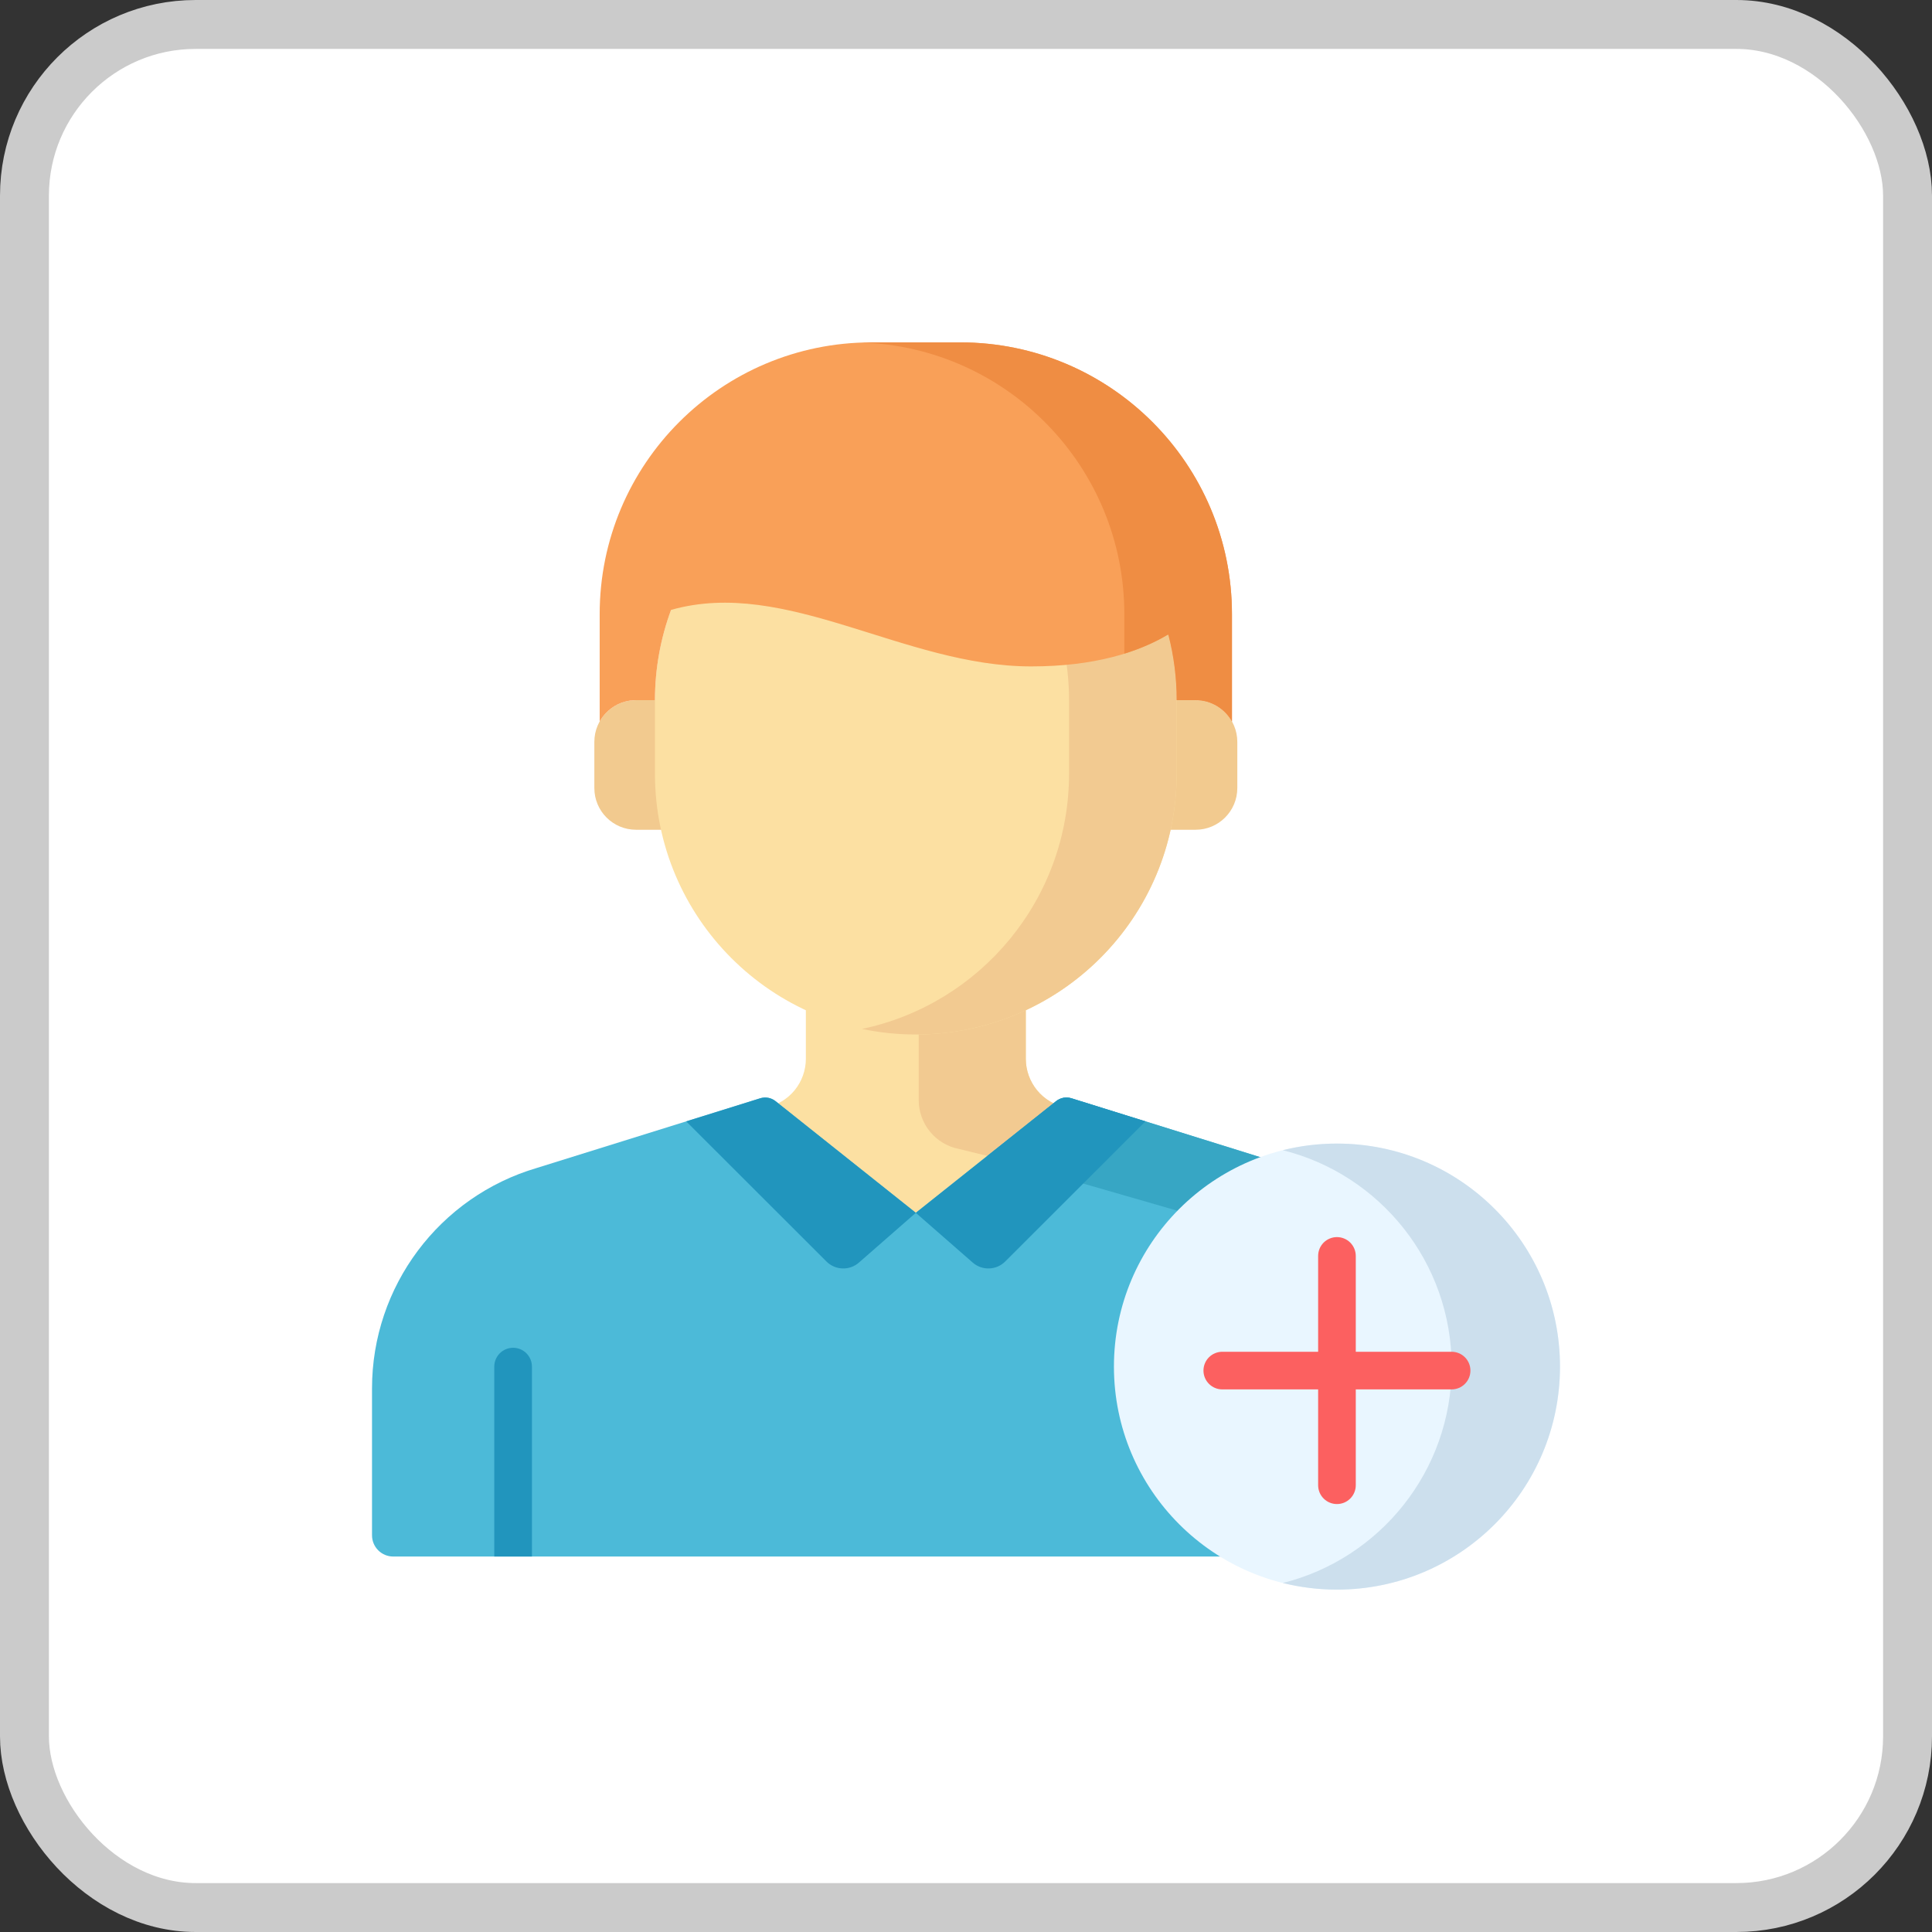 <svg width="79" height="79" viewBox="0 0 79 79" fill="none" xmlns="http://www.w3.org/2000/svg">
<rect x="0" y="0" width="79" height="79" fill="#333333" stroke="none"/>
<rect x="1" y="1" width="77" height="77" rx="7" fill="white"/>
<rect x="1" y="1" width="77" height="77" rx="7" stroke="#CBCBCB" stroke-width="2"/>
<path d="M43.577 45.285C43.117 45.193 42.703 44.944 42.405 44.581C42.108 44.217 41.945 43.762 41.945 43.292V38.71H32.952V43.292C32.952 43.762 32.789 44.217 32.492 44.581C32.194 44.944 31.78 45.193 31.319 45.285L30.224 45.506V52.864H44.673V45.506L43.577 45.285Z" fill="#FCE0A2"/>
<path d="M37.567 38.71V44.985C37.567 45.455 37.73 45.91 38.027 46.273C38.325 46.637 38.739 46.886 39.199 46.978L40.373 47.265L44.673 48.506V45.506L43.577 45.285C43.117 45.193 42.702 44.944 42.405 44.581C42.107 44.217 41.945 43.762 41.945 43.292V38.71L37.567 38.71Z" fill="#F2CA91"/>
<path d="M52.94 47.756L43.808 44.908C43.703 44.876 43.591 44.869 43.483 44.889C43.375 44.91 43.274 44.956 43.188 45.024L37.448 49.592L31.709 45.024C31.623 44.956 31.521 44.91 31.413 44.889C31.305 44.869 31.194 44.876 31.089 44.908L21.957 47.756C17.958 48.933 15.212 52.604 15.212 56.772V62.781C15.212 63.011 15.304 63.231 15.466 63.393C15.629 63.556 15.849 63.647 16.078 63.647H58.818C59.048 63.647 59.268 63.556 59.431 63.393C59.593 63.231 59.684 63.011 59.684 62.781V56.772C59.684 52.604 56.939 48.933 52.94 47.756Z" fill="#4CBAD8"/>
<path d="M52.94 47.756L43.808 44.908C43.703 44.876 43.591 44.869 43.483 44.889C43.375 44.91 43.274 44.956 43.188 45.024L40.373 47.265L48.623 49.645C52.524 50.751 55.27 54.422 55.27 58.59V63.647H58.818C59.048 63.647 59.268 63.556 59.431 63.393C59.593 63.231 59.684 63.011 59.684 62.781V56.772C59.684 52.604 56.939 48.933 52.94 47.756Z" fill="#37A6C4"/>
<path d="M20.981 55.111C20.777 55.111 20.581 55.192 20.437 55.336C20.293 55.481 20.211 55.676 20.211 55.88V63.647H21.751V55.88C21.751 55.779 21.731 55.679 21.692 55.586C21.653 55.492 21.597 55.408 21.525 55.336C21.454 55.265 21.369 55.208 21.276 55.169C21.182 55.131 21.082 55.111 20.981 55.111Z" fill="#2195BD"/>
<path d="M48.889 33.929H47.062V28.63H48.889C49.83 28.63 50.594 29.394 50.594 30.335V32.224C50.593 33.166 49.83 33.929 48.889 33.929ZM26.007 33.929H27.834V28.63H26.007C25.066 28.63 24.303 29.394 24.303 30.335V32.224C24.303 33.166 25.066 33.929 26.007 33.929Z" fill="#F2CA8F"/>
<path d="M37.448 42.301C31.557 42.301 26.781 37.525 26.781 31.634V28.636C26.781 22.745 31.557 17.969 37.448 17.969C43.34 17.969 48.115 22.745 48.115 28.636V31.634C48.115 37.525 43.34 42.301 37.448 42.301Z" fill="#FCE0A2"/>
<path d="M37.448 17.969C36.694 17.969 35.958 18.048 35.248 18.197C40.083 19.211 43.714 23.5 43.714 28.636V31.634C43.714 36.771 40.083 41.059 35.248 42.073C35.971 42.225 36.709 42.301 37.448 42.301C43.34 42.301 48.115 37.525 48.115 31.634V28.636C48.115 22.745 43.34 17.969 37.448 17.969Z" fill="#F2CA91"/>
<path d="M39.263 14H35.633C29.496 14 24.521 18.975 24.521 25.112V29.502C24.813 28.982 25.369 28.63 26.007 28.63H26.781C26.782 27.333 27.015 26.089 27.44 24.939C32.156 23.603 36.95 27.25 42.164 27.25C44.768 27.25 46.545 26.667 47.747 25.955L47.775 25.954C48.001 26.828 48.115 27.728 48.115 28.63H48.889C49.527 28.63 50.083 28.982 50.375 29.502V25.112C50.375 18.975 45.4 14 39.263 14Z" fill="#F9A058"/>
<path d="M39.263 14H35.633C35.504 14 35.376 14.003 35.248 14.007C41.206 14.211 45.974 19.104 45.974 25.112V26.729C46.671 26.512 47.258 26.245 47.747 25.954L47.775 25.954C48.001 26.828 48.115 27.727 48.115 28.63H48.889C49.528 28.63 50.083 28.982 50.375 29.502V25.112C50.375 18.975 45.4 14 39.263 14Z" fill="#EF8D43"/>
<path d="M54.669 65C59.705 65 63.788 60.917 63.788 55.881C63.788 50.844 59.705 46.762 54.669 46.762C49.632 46.762 45.549 50.844 45.549 55.881C45.549 60.917 49.632 65 54.669 65Z" fill="#E9F6FF"/>
<path d="M54.668 46.761C53.905 46.761 53.163 46.855 52.454 47.032C56.42 48.021 59.359 51.607 59.359 55.88C59.359 60.153 56.42 63.739 52.454 64.729C53.178 64.909 53.922 65 54.668 65C59.705 65 63.788 60.917 63.788 55.88C63.788 50.844 59.705 46.761 54.668 46.761Z" fill="#CCDFED"/>
<path d="M59.357 55.274H55.438V51.355C55.438 51.254 55.418 51.153 55.379 51.06C55.34 50.967 55.284 50.882 55.212 50.81C55.141 50.739 55.056 50.682 54.963 50.644C54.869 50.605 54.769 50.585 54.668 50.585C54.567 50.585 54.467 50.605 54.374 50.644C54.28 50.682 54.195 50.739 54.124 50.81C54.053 50.882 53.996 50.967 53.957 51.06C53.919 51.153 53.899 51.254 53.899 51.355V55.274H49.98C49.775 55.274 49.58 55.355 49.435 55.499C49.291 55.643 49.21 55.839 49.21 56.043C49.21 56.247 49.291 56.443 49.435 56.587C49.58 56.732 49.775 56.813 49.98 56.813H53.899V60.732C53.899 60.833 53.919 60.933 53.957 61.026C53.996 61.12 54.053 61.205 54.124 61.276C54.195 61.347 54.28 61.404 54.374 61.443C54.467 61.481 54.567 61.501 54.668 61.501C54.769 61.501 54.869 61.481 54.963 61.443C55.056 61.404 55.141 61.347 55.212 61.276C55.284 61.205 55.34 61.12 55.379 61.026C55.418 60.933 55.438 60.833 55.438 60.732V56.813H59.357C59.561 56.813 59.757 56.732 59.901 56.587C60.045 56.443 60.126 56.247 60.126 56.043C60.126 55.839 60.045 55.643 59.901 55.499C59.757 55.355 59.561 55.274 59.357 55.274Z" fill="#FC6060"/>
<path d="M37.448 49.593L35.122 51.627C34.936 51.79 34.696 51.876 34.449 51.867C34.203 51.859 33.968 51.758 33.794 51.583L28.059 45.853L31.089 44.908C31.194 44.876 31.305 44.869 31.413 44.889C31.521 44.91 31.623 44.956 31.709 45.024L37.448 49.593ZM37.448 49.593L39.775 51.627C39.961 51.79 40.201 51.876 40.448 51.867C40.694 51.859 40.928 51.758 41.103 51.583L46.838 45.853L43.808 44.908C43.703 44.876 43.591 44.869 43.483 44.889C43.375 44.91 43.274 44.956 43.188 45.024L37.448 49.593Z" fill="#2195BD"/>
</svg>
